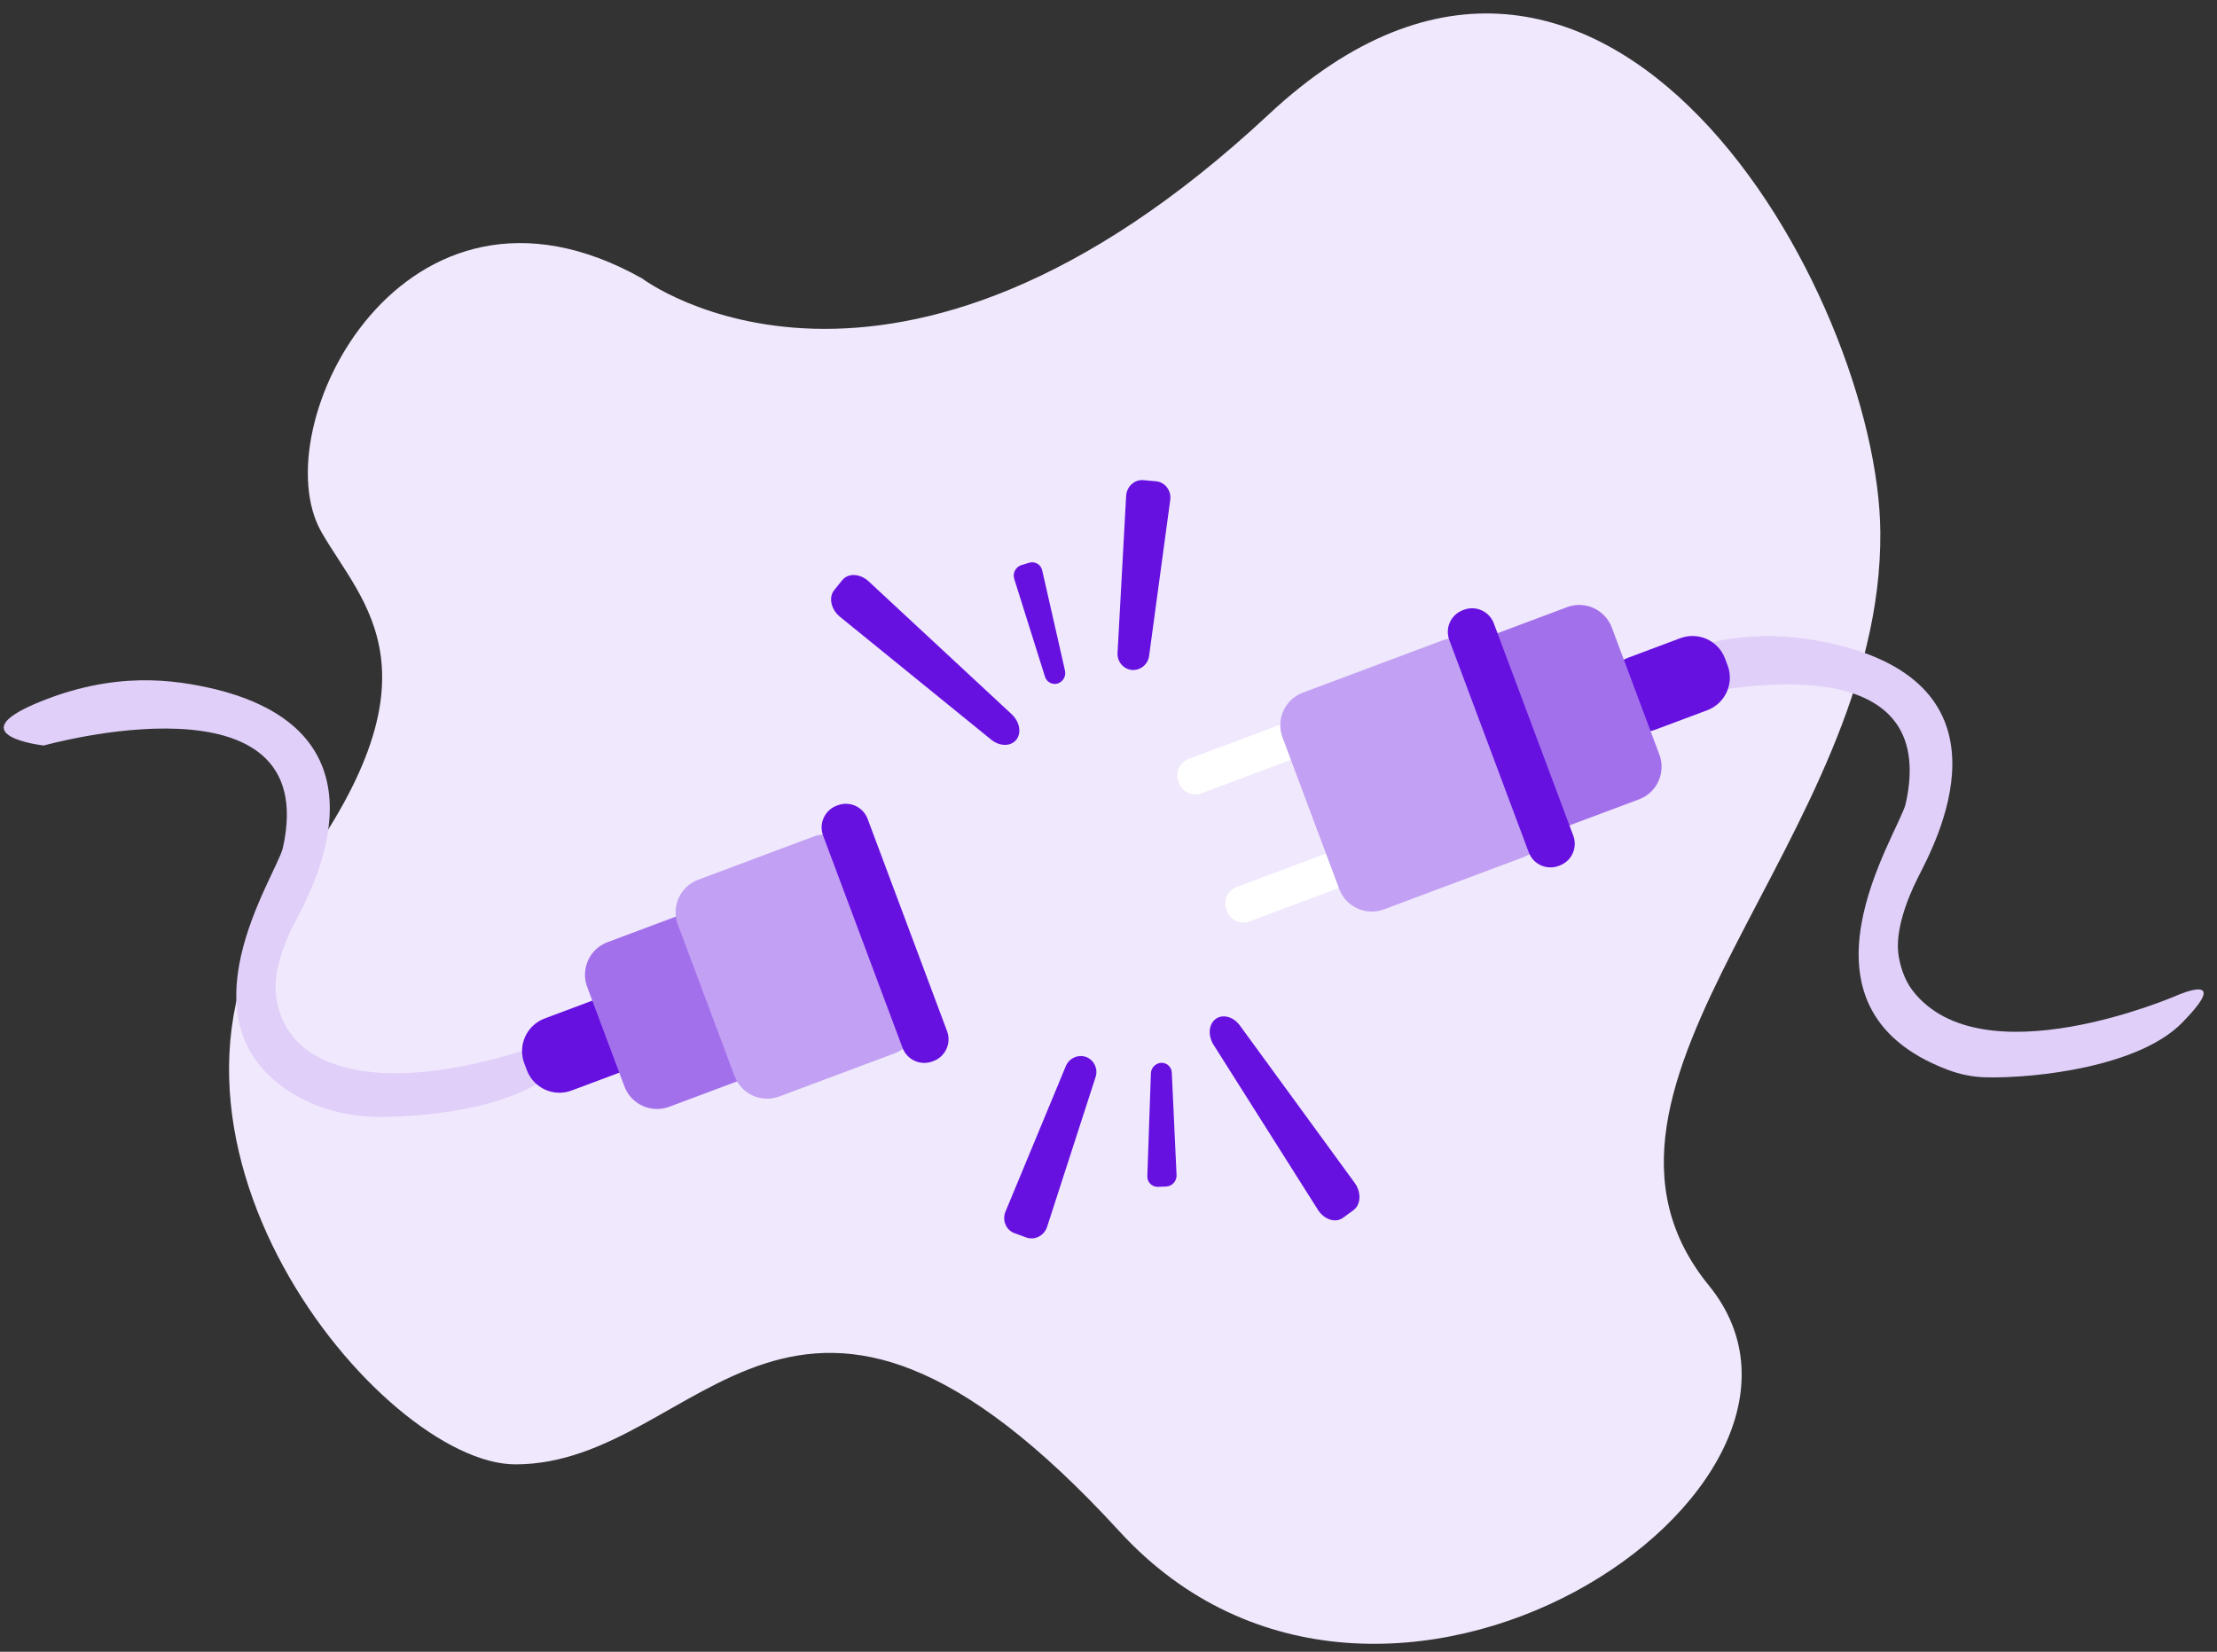<svg width="153" height="114" viewBox="0 0 153 114" fill="none" xmlns="http://www.w3.org/2000/svg">
<rect x="0" y="0" width="153" height="114" fill="#333333" stroke="none"/>
<g id="Group">
<path id="Vector" d="M44.318 19.22C44.318 19.22 61.474 32.24 87.557 7.896C110.72 -13.723 129.634 20.387 129.766 36.722C129.938 57.882 106.602 74.813 117.927 88.711C129.251 102.61 95.469 125.56 77.262 105.698C54.613 80.99 48.477 101.065 35.567 101.065C26.302 101.065 7.279 78.043 20.125 60.915C30.935 46.502 25.039 41.719 22.184 36.722C18.066 29.515 27.846 9.955 44.318 19.22Z" fill="#F0E8FC"/>
<g id="Group_2">
<path id="Vector_2" d="M113.196 47.991C114.118 48.334 115.126 48.357 116.084 48.136C120.102 47.214 133.915 44.773 131.514 55.477C130.992 57.6 122.902 69.494 134.423 73.835C135.267 74.157 136.16 74.333 137.063 74.355C140.61 74.428 147.64 73.591 150.582 70.596C154.135 66.978 150.253 68.694 150.253 68.694C150.253 68.694 136.742 74.59 131.969 68.335C131.438 67.639 131.1 66.628 131.003 65.757C130.835 64.249 131.505 62.255 132.385 60.519C133.577 58.17 139.295 47.603 126.879 44.524C124.019 43.843 119.865 43.231 114.509 45.487C111.384 46.802 112.076 47.575 113.196 47.991Z" fill="#E0CFF9"/>
<path id="Vector_3" d="M115.961 44.046L112.364 45.392C111.123 45.857 110.493 47.24 110.958 48.481L111.136 48.957C111.601 50.199 112.984 50.828 114.225 50.364L117.821 49.018C119.063 48.553 119.692 47.17 119.228 45.929L119.05 45.453C118.585 44.211 117.202 43.582 115.961 44.046Z" fill="#6611E0"/>
<path id="Vector_4" d="M93.886 47.941L82.026 52.38C81.406 52.612 81.091 53.303 81.323 53.924L81.37 54.049C81.602 54.67 82.293 54.984 82.914 54.752L94.774 50.313C95.395 50.081 95.71 49.39 95.477 48.769L95.431 48.644C95.198 48.023 94.507 47.709 93.886 47.941Z" fill="white"/>
<path id="Vector_5" d="M97.196 56.785L85.336 61.223C84.716 61.456 84.401 62.147 84.633 62.768L84.68 62.893C84.912 63.513 85.603 63.828 86.224 63.596L98.084 59.157C98.705 58.925 99.02 58.233 98.787 57.613L98.741 57.488C98.508 56.867 97.817 56.552 97.196 56.785Z" fill="white"/>
<path id="Vector_6" d="M108.146 41.905L98.534 45.502C97.293 45.967 96.663 47.35 97.127 48.592L100.409 57.36C100.874 58.602 102.257 59.231 103.498 58.767L113.11 55.169C114.352 54.705 114.981 53.322 114.517 52.08L111.235 43.312C110.77 42.07 109.388 41.44 108.146 41.905Z" fill="#A370EC"/>
<path id="Vector_7" d="M99.527 44.206L89.915 47.803C88.673 48.268 88.044 49.651 88.508 50.892L92.424 61.354C92.888 62.595 94.271 63.225 95.513 62.76L105.125 59.163C106.366 58.698 106.996 57.315 106.531 56.074L102.616 45.612C102.151 44.371 100.768 43.741 99.527 44.206Z" fill="#C2A0F3"/>
<path id="Vector_8" d="M101.031 42.083L100.956 42.111C100.128 42.421 99.709 43.343 100.018 44.17L105.503 58.826C105.813 59.653 106.735 60.073 107.563 59.763L107.638 59.735C108.466 59.425 108.885 58.503 108.576 57.676L103.091 43.02C102.781 42.193 101.859 41.773 101.031 42.083Z" fill="#6611E0"/>
<path id="Vector_9" d="M3.018 51.453C3.018 51.453 22.323 46.028 19.52 58.526C19.034 60.504 12.027 70.687 20.373 75.576C22.165 76.626 24.233 77.091 26.309 77.081C30.033 77.061 35.936 76.344 38.587 73.645C42.141 70.028 38.259 71.743 38.259 71.743C38.259 71.743 27.172 76.304 21.468 72.668C19.52 71.427 18.638 69.024 19.166 66.776C19.437 65.659 19.849 64.581 20.392 63.569C21.632 61.245 27.301 50.652 14.885 47.574C12.025 46.893 7.871 46.281 2.514 48.536C-2.842 50.791 3.018 51.453 3.018 51.453Z" fill="#E0CFF9"/>
<path id="Vector_10" d="M41.183 68.946L37.587 70.292C36.346 70.757 35.716 72.14 36.181 73.381L36.359 73.857C36.824 75.099 38.206 75.728 39.448 75.264L43.044 73.918C44.285 73.453 44.915 72.07 44.45 70.829L44.272 70.353C43.808 69.111 42.425 68.481 41.183 68.946Z" fill="#6611E0"/>
<path id="Vector_11" d="M47.259 63.03L41.929 65.025C40.688 65.489 40.058 66.872 40.523 68.114L43.093 74.98C43.557 76.222 44.94 76.851 46.182 76.387L51.511 74.392C52.753 73.927 53.383 72.544 52.918 71.303L50.348 64.436C49.883 63.195 48.5 62.565 47.259 63.03Z" fill="#A370EC"/>
<path id="Vector_12" d="M56.132 57.743L48.184 60.717C46.942 61.182 46.313 62.565 46.777 63.806L50.693 74.268C51.157 75.509 52.54 76.139 53.782 75.674L61.73 72.7C62.971 72.235 63.601 70.852 63.136 69.611L59.221 59.149C58.756 57.908 57.373 57.278 56.132 57.743Z" fill="#C2A0F3"/>
<path id="Vector_13" d="M57.816 55.577L57.74 55.605C56.913 55.914 56.493 56.836 56.803 57.664L62.287 72.319C62.597 73.147 63.519 73.567 64.347 73.257L64.422 73.229C65.25 72.919 65.669 71.997 65.36 71.169L59.875 56.514C59.565 55.687 58.643 55.267 57.816 55.577Z" fill="#6611E0"/>
<g id="Group_3">
<path id="Vector_14" d="M78.111 46.24C77.825 46.208 77.562 46.066 77.379 45.845C77.195 45.623 77.104 45.339 77.125 45.052L77.718 34.22C77.754 33.573 78.3 33.081 78.92 33.138L79.784 33.218C80.404 33.276 80.848 33.858 80.761 34.501L79.304 45.253C79.27 45.539 79.128 45.802 78.906 45.986C78.683 46.169 78.399 46.26 78.111 46.24Z" fill="#6611E0"/>
<path id="Vector_15" d="M72.991 47.174C72.902 47.2 72.808 47.209 72.716 47.199C72.624 47.189 72.534 47.161 72.453 47.116C72.372 47.072 72.3 47.012 72.242 46.939C72.183 46.867 72.14 46.784 72.114 46.695L69.996 39.957C69.934 39.765 69.951 39.557 70.043 39.378C70.135 39.199 70.294 39.063 70.485 39.002L71.034 38.836C71.128 38.809 71.227 38.801 71.324 38.813C71.421 38.826 71.514 38.859 71.598 38.909C71.682 38.96 71.755 39.027 71.811 39.108C71.868 39.188 71.907 39.278 71.927 39.374L73.496 46.278C73.54 46.464 73.513 46.659 73.419 46.825C73.325 46.991 73.172 47.115 72.991 47.174Z" fill="#6611E0"/>
<path id="Vector_16" d="M70.133 51.059C69.754 51.529 68.99 51.524 68.403 51.047L57.973 42.573C57.35 42.067 57.167 41.229 57.569 40.73L58.13 40.035C58.533 39.537 59.359 39.578 59.949 40.125L69.818 49.294C70.373 49.811 70.512 50.589 70.133 51.059Z" fill="#6611E0"/>
</g>
<g id="Group_4">
<path id="Vector_17" d="M74.954 72.946C75.222 73.05 75.44 73.254 75.561 73.515C75.683 73.777 75.698 74.075 75.604 74.347L72.264 84.668C72.065 85.284 71.411 85.62 70.826 85.406L70.011 85.109C69.426 84.895 69.145 84.218 69.393 83.619L73.548 73.596C73.654 73.328 73.859 73.11 74.121 72.989C74.382 72.868 74.681 72.853 74.954 72.946Z" fill="#6611E0"/>
<path id="Vector_18" d="M80.143 73.351C80.236 73.348 80.328 73.364 80.415 73.397C80.502 73.43 80.581 73.48 80.648 73.544C80.716 73.608 80.77 73.684 80.808 73.769C80.846 73.854 80.867 73.945 80.869 74.038L81.196 81.093C81.206 81.294 81.137 81.491 81.002 81.641C80.868 81.791 80.679 81.881 80.478 81.892L79.906 81.912C79.808 81.915 79.71 81.897 79.62 81.86C79.529 81.823 79.447 81.767 79.379 81.697C79.311 81.627 79.258 81.543 79.223 81.451C79.189 81.359 79.174 81.261 79.18 81.163L79.426 74.088C79.431 73.897 79.507 73.716 79.64 73.579C79.773 73.443 79.953 73.361 80.143 73.351Z" fill="#6611E0"/>
<path id="Vector_19" d="M83.898 70.324C84.385 69.966 85.121 70.167 85.568 70.778L93.487 81.634C93.96 82.283 93.924 83.139 93.407 83.519L92.687 84.047C92.171 84.427 91.382 84.176 90.952 83.496L83.752 72.111C83.347 71.47 83.411 70.682 83.898 70.324Z" fill="#6611E0"/>
</g>
</g>
</g>
</svg>
